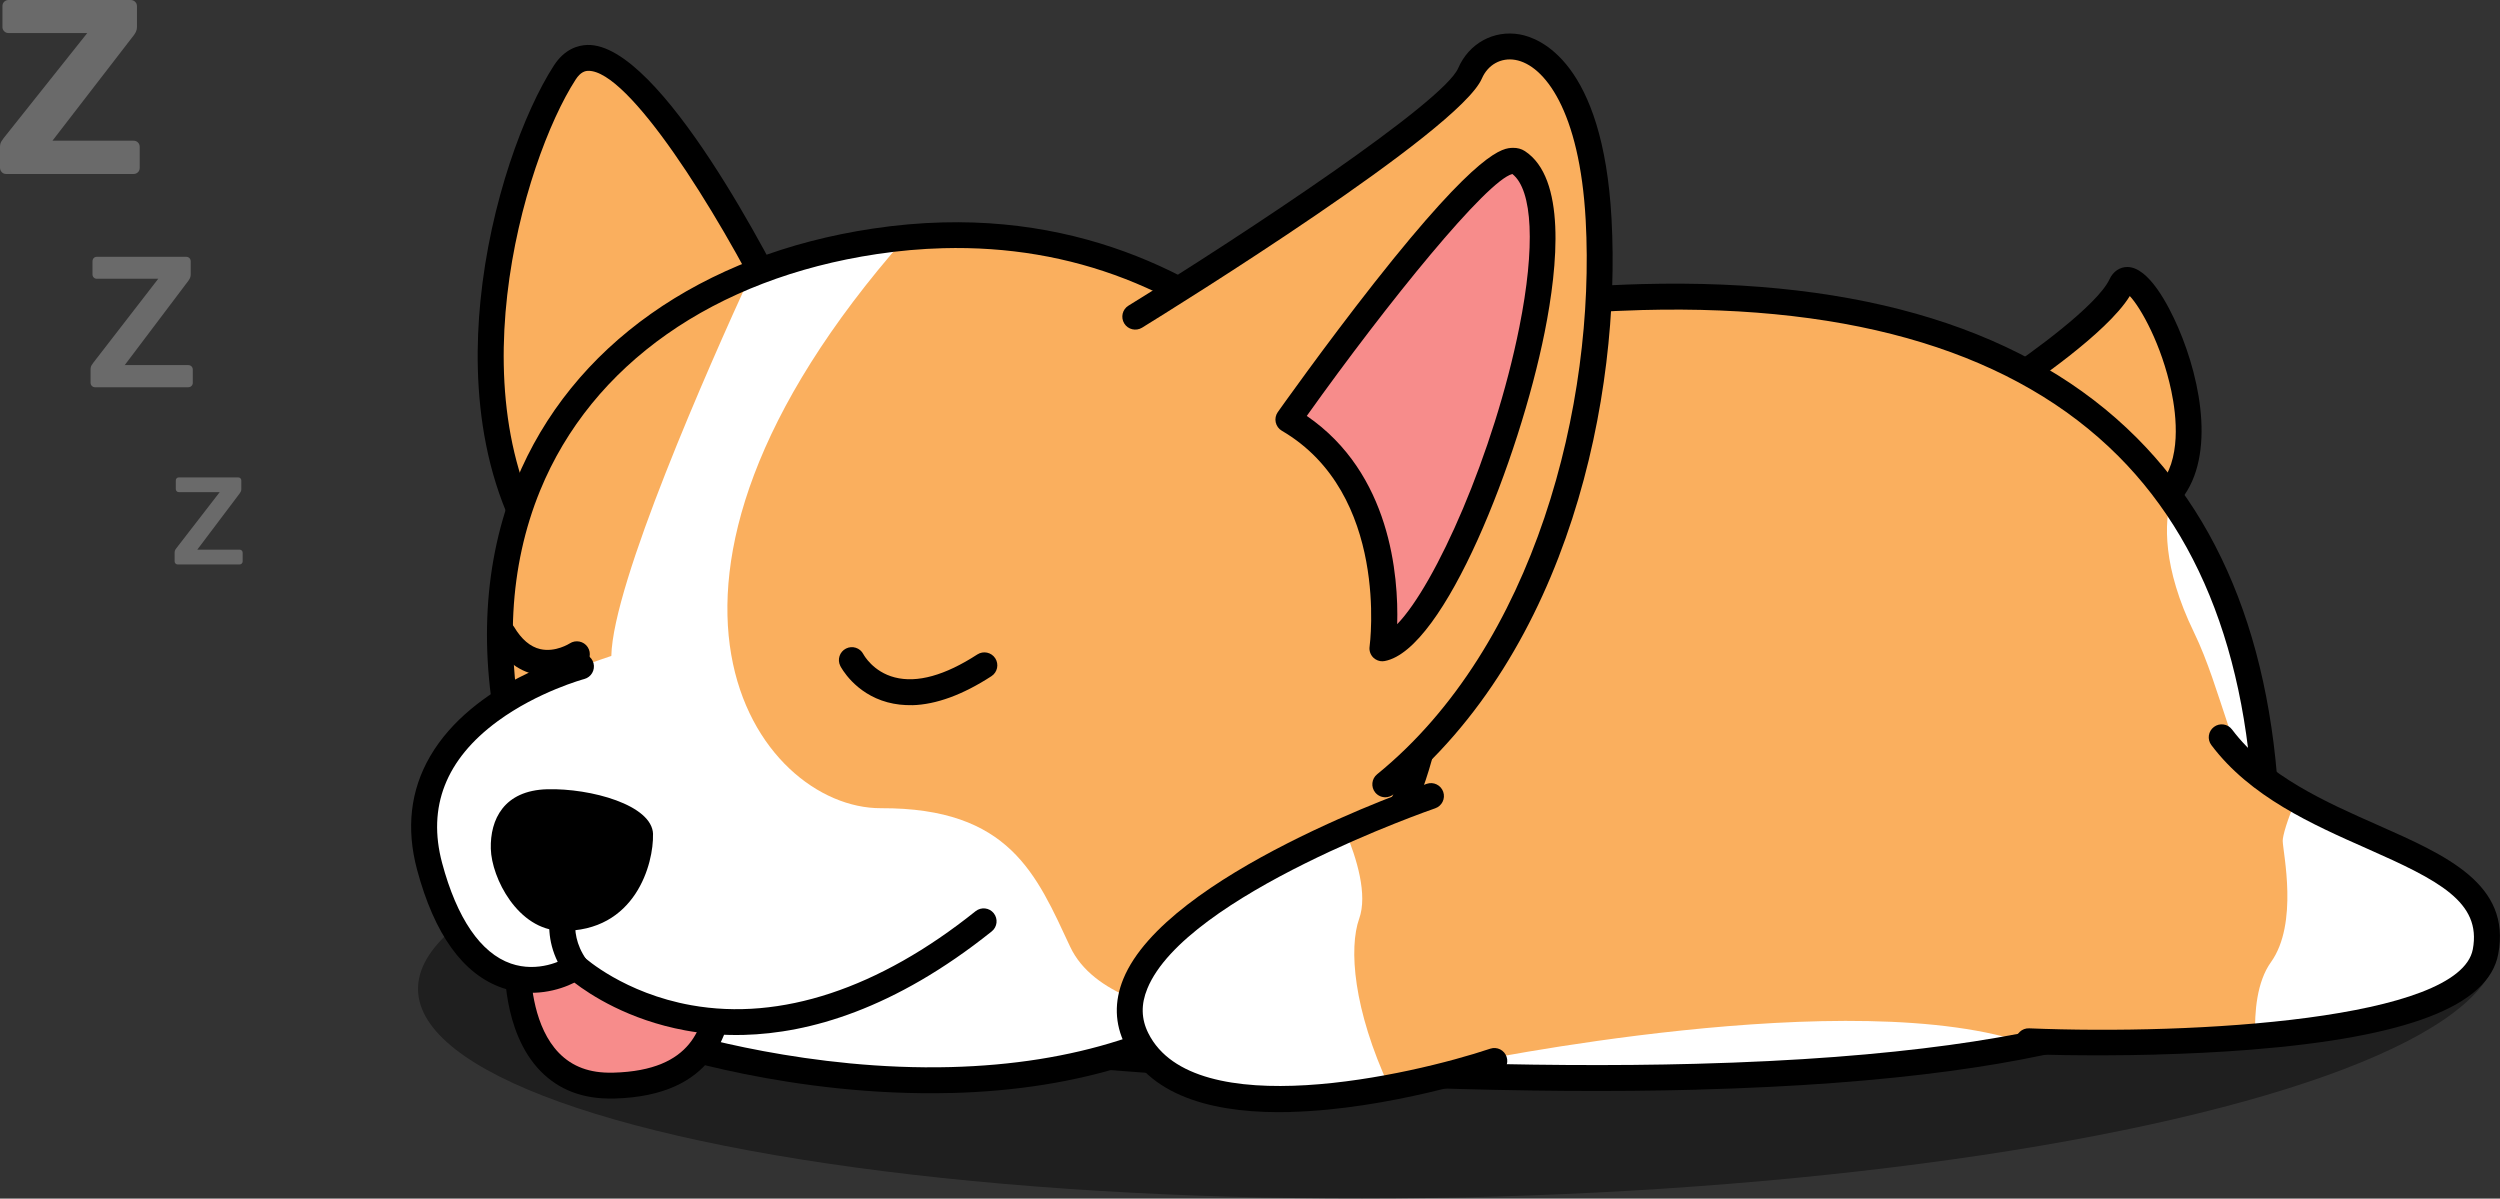 <?xml version="1.0" encoding="UTF-8"?>
<svg id="Layer_2" data-name="Layer 2" xmlns="http://www.w3.org/2000/svg" viewBox="0 0 482.77 231.46">
  <rect x="0" y="0" width="482.77" height="231.46" fill="#333333" stroke="none"/>
  <defs>
    <style>
      .cls-1 {
        fill: #faaf5e;
      }

      .cls-2 {
        fill: #f78c8b;
      }

      .cls-3 {
        fill: #fff;
      }

      .cls-4 {
        fill: #7c7c7c;
      }

      .cls-5 {
        opacity: .4;
      }

      .cls-6 {
        opacity: .75;
      }
    </style>
  </defs>
  <g id="Layer_1-2" data-name="Layer 1">
    <g>
      <g>
        <ellipse class="cls-5" cx="281.51" cy="186.77" rx="200.84" ry="44.48" transform="translate(-4.03 6.22) rotate(-1.26)"/>
        <g>
          <g>
            <path class="cls-1" d="M388.42,73.74s18.08-11.95,21.24-18.79c3.16-6.85,20.74,27.8,9.07,40.56"/>
            <path d="M418.78,98c-.62,.02-1.26-.2-1.75-.65-1.02-.93-1.09-2.51-.16-3.53,4.44-4.86,3.43-13.57,2.43-18.32-1.88-8.96-5.91-16.1-8.02-18.33-4.45,7.26-19.68,17.46-21.49,18.65-1.15,.76-2.7,.44-3.46-.71-.76-1.15-.44-2.7,.71-3.46,4.86-3.22,18-12.68,20.34-17.75,.68-1.48,2-2.36,3.46-2.34,4.11,.05,7.88,7.33,9.77,11.67,4.6,10.61,7.35,25.87-.04,33.96-.48,.52-1.13,.8-1.78,.81Z"/>
          </g>
          <path class="cls-1" d="M191.44,84.2S442.89-15.99,437.74,170.24c0,0,21.44,52.93-225.33,33.76l-20.97-119.8Z"/>
          <path class="cls-3" d="M423.7,122.17c5.21,10.72,7.67,25.62,13.9,33.87-1.22-25.74-7.91-45.24-18.38-59.83-1.23,4.64-1.71,13.21,4.48,25.96Z"/>
          <path class="cls-3" d="M392.12,201.75c-33.74-12.16-109.26,3.59-109.26,3.59l-18.63,.49-2.16,1.26c63.26,2.83,103.95-.1,130.05-5.33Z"/>
          <path d="M327.59,210.43c-32.06,.84-70.88-.49-115.38-3.95-1.14-.09-2.07-.94-2.27-2.06l-20.96-119.8c-.2-1.17,.44-2.31,1.54-2.75,.64-.25,64.37-25.38,126.5-27.01,42.66-1.12,74.82,8.87,95.59,29.67,19.3,19.33,28.6,48.05,27.64,85.35,.48,1.68,1.4,6.76-2.53,12.76-7.57,11.56-32.82,25.76-110.12,27.78Zm-113.06-8.78c43.52,3.33,81.5,4.61,112.93,3.78,78.64-2.06,100.12-16.74,105.92-25.31,3.42-5.04,2.08-8.83,2.02-8.98-.11-.3-.18-.65-.17-.97,1-36.09-7.81-63.71-26.17-82.1-19.76-19.79-50.69-29.28-91.92-28.2-55.26,1.45-111.92,21.8-122.88,25.93l20.28,115.86Z"/>
          <g>
            <path class="cls-1" d="M151.37,61.05S119.98-2.89,109.05,14.02c-10.93,16.91-25.92,68.5,.21,98.95l42.11-51.92Z"/>
            <path d="M109.32,115.47s-.02,0-.03,0c-.74,0-1.45-.31-1.93-.87-14.93-17.4-16.18-40.29-14.59-56.42,1.89-19.2,8.48-36.69,14.18-45.51,2.07-3.21,4.67-3.94,6.48-3.99,14.1-.37,35.94,42.64,40.18,51.27,.43,.87,.31,1.92-.3,2.68l-42.11,51.92c-.46,.57-1.15,.91-1.88,.92Zm4.24-101.79c-.57,.02-1.45,.21-2.41,1.7-10.14,15.69-24.42,63.98-1.89,93.62l39.15-48.28c-10.05-20.13-27.03-47.25-34.85-47.04Z"/>
          </g>
          <path class="cls-1" d="M391.75,201.08s84.32,3.48,88.23-17.29c3.91-20.77-34.85-19.98-50.94-41.4"/>
          <path class="cls-3" d="M479.98,183.79c2.99-15.86-18.91-19.15-36.59-29.36-1.67,3.78-2.61,7.03-2.58,7.97,.06,2.33,3.08,15.92-2.27,23.4-2.71,3.78-3.21,9.55-3.04,14.33,21.21-1.78,42.56-6.13,44.48-16.34Z"/>
          <path d="M416.4,203.65c-13.88,.36-24.6-.06-24.75-.07-1.38-.06-2.45-1.22-2.4-2.6,.06-1.38,1.21-2.46,2.6-2.4,31.76,1.31,83.11-1.68,85.67-15.26,1.72-9.15-6.63-13.34-20.41-19.44-10.57-4.68-22.55-9.98-30.08-20-.83-1.1-.61-2.67,.5-3.5,1.1-.83,2.67-.61,3.5,.5,6.74,8.98,18.09,14,28.1,18.43,13.29,5.88,25.84,11.43,23.3,24.94-1.88,10-17.53,16.04-47.84,18.46-6.26,.5-12.49,.78-18.2,.93Z"/>
          <path class="cls-1" d="M271.18,99.35s-31.29-63.39-102.25-52.75c-70.96,10.64-98.82,78.61-42.19,153.86,0,0,71.66,24.34,116.89-11.11,51.15-40.09,27.56-90,27.56-90Z"/>
          <path class="cls-3" d="M126.74,200.46s61.26,20.8,106.25-4.08c-8.45-1.07-21.96-4.22-26.33-13.55-6.52-13.93-11.64-26.85-36.54-26.76-23.77,.09-54.93-42.45,4.77-110.2-1.96,.19-3.94,.42-5.96,.72-8.62,1.29-16.6,3.44-23.88,6.33-8.33,18.14-26.7,59.68-27,73.75,0,0-10.08,3.21-20.68,8.6,2.76,20.12,12.16,42.31,29.37,65.18Z"/>
          <path d="M183.74,211.06s0,0,0,0c-30.81,.81-56.71-7.86-57.8-8.23-.48-.16-.89-.46-1.19-.86-28.7-38.14-37.84-77.92-25.07-109.12,10.64-25.99,35.75-43.75,68.89-48.71,4.52-.68,9.05-1.08,13.44-1.19,32.72-.86,55.84,14.23,69.47,27.03,14.73,13.83,21.66,27.7,21.95,28.28,.27,.57,6.17,13.26,5.66,31.14-.47,16.49-6.73,40.62-33.92,61.93-15.88,12.45-36.55,19.09-61.42,19.74Zm-55.48-12.73c4.39,1.38,28.24,8.44,55.34,7.73,0,0,0,0,0,0,23.78-.62,43.46-6.91,58.47-18.67,20.53-16.09,31.29-35.58,32-57.92,.53-16.74-5.1-28.93-5.16-29.05-.05-.09-6.88-13.72-21-26.93-18.81-17.61-40.94-26.21-65.78-25.56-4.19,.11-8.51,.49-12.83,1.14-31.36,4.7-55.05,21.34-65,45.66-12.02,29.36-3.28,67.09,23.96,103.59Z"/>
          <g>
            <path class="cls-1" d="M219.23,61.15s60.45-37.28,64.64-46.98c4.19-9.7,22.82-8.71,24.84,28.21,2.02,36.92-10.09,83.77-41.2,109.08"/>
            <path d="M267.58,153.96c-.75,.02-1.5-.3-2.01-.92-.87-1.07-.71-2.65,.36-3.52,30.51-24.81,42.21-71.62,40.28-107-1.16-21.26-8.04-29.97-13.58-30.95-2.77-.49-5.31,.92-6.47,3.6-4.38,10.13-59.37,44.25-65.62,48.11-1.18,.72-2.72,.36-3.44-.82-.72-1.18-.36-2.72,.82-3.44,23.11-14.25,60.83-39.3,63.66-45.84,2.08-4.81,6.87-7.44,11.93-6.53,3.73,.67,16.03,5.2,17.69,35.6,1.86,33.96-8.06,83.45-42.12,111.15-.45,.36-.98,.55-1.51,.56Z"/>
          </g>
          <g>
            <path class="cls-2" d="M248.79,81.02s38.01-53.87,44.32-49.74c15.99,10.47-11.98,91.27-26.15,93.92,0,0,4.45-30.97-18.16-44.18Z"/>
            <path d="M267.02,127.7c-.66,.02-1.31-.23-1.8-.69-.58-.56-.86-1.36-.74-2.16,.05-.38,3.88-29.5-16.95-41.67-.6-.35-1.03-.94-1.18-1.63-.15-.68,0-1.4,.4-1.97,.09-.12,8.93-12.63,18.67-25.01,20.36-25.85,24.83-25.97,26.74-26.02,.85-.02,1.65,.2,2.31,.63,7.91,5.18,6.44,21.86,3.82,34.95-4.89,24.46-19.36,61.37-30.89,63.52-.13,.02-.26,.04-.39,.04Zm-14.67-47.38c16.21,11.1,17.73,30.92,17.46,40.21,7.34-7.55,18.68-32.84,23.59-57.37,3.1-15.49,2.59-26.46-1.35-29.56-4.9,1.23-23.91,24.56-39.7,46.72Z"/>
          </g>
          <path d="M176.17,136.17c-1.66,.04-3.25-.14-4.78-.55-6.36-1.71-9.01-6.8-9.12-7.02-.63-1.23-.13-2.74,1.1-3.36,1.22-.62,2.72-.14,3.35,1.08,.09,.17,1.87,3.41,6.06,4.49,4.32,1.12,9.69-.37,15.95-4.43,1.16-.75,2.71-.42,3.46,.74,.75,1.16,.42,2.71-.74,3.46-5.55,3.6-10.67,5.47-15.28,5.6Z"/>
          <path d="M106.01,130.5c-.87,.02-1.79-.05-2.73-.26-3.34-.75-6.14-2.98-8.32-6.64-.71-1.19-.32-2.72,.87-3.43,1.19-.71,2.72-.32,3.43,.87,1.44,2.42,3.14,3.87,5.08,4.31,2.92,.67,5.65-1.08,5.68-1.1,1.15-.75,2.7-.44,3.46,.7,.76,1.14,.46,2.68-.68,3.45-.15,.1-3.01,2-6.78,2.09Z"/>
          <g>
            <path class="cls-2" d="M99.97,185.62s-1.19,24.43,18.29,24.02c19.49-.41,20.04-13.29,21.12-18.56,1.08-5.27-36.18-10.42-39.41-5.46Z"/>
            <path d="M118.56,212.13s0,0,0,0h-.23c-5.72,.13-10.42-1.66-13.97-5.31-7.45-7.66-6.9-20.77-6.87-21.33,.02-.44,.16-.87,.4-1.24,1.31-2.01,4.41-2.98,10.05-3.12,9.07-.24,28.98,2.36,32.99,7.15,.83,.99,1.16,2.16,.92,3.31-.08,.41-.16,.86-.25,1.35-1.07,6.06-3.29,18.68-23.03,19.2Zm-16.09-25.26c.05,3.05,.65,11.53,5.48,16.48,2.58,2.64,5.94,3.88,10.27,3.79h.21c15.66-.41,17.21-9.23,18.24-15.07,.05-.29,.1-.57,.15-.84-2.65-2.12-17.44-5.4-28.76-5.1-3.29,.09-4.88,.48-5.59,.74Z"/>
          </g>
          <g>
            <path class="cls-3" d="M112.2,128.7s-36.92,9.78-29.24,38.56c7.68,28.78,24.96,21.88,28.21,19.44,0,0,31.42,29.12,78.8-8.79"/>
            <path d="M143.65,199.85c-4.23,.11-8.01-.26-11.31-.87-11.03-2.03-18.44-6.94-21.42-9.23-2.89,1.45-8.16,3.02-13.9,1.03-7.59-2.62-13.13-10.32-16.49-22.87-2.12-7.95-1.28-15.3,2.52-21.84,8.29-14.29,27.68-19.57,28.5-19.79,1.33-.35,2.7,.44,3.06,1.78,.35,1.33-.44,2.7-1.77,3.06h0c-.09,.02-8.98,2.44-16.77,8.17-9.98,7.34-13.58,16.54-10.7,27.34,2.86,10.7,7.45,17.42,13.29,19.44,5.23,1.81,10.01-.6,11-1.35,.97-.73,2.31-.66,3.2,.16,.07,.07,7.67,6.93,20.66,9.24,17.21,3.08,36.19-3.2,54.87-18.16,1.08-.86,2.65-.69,3.51,.39,.86,1.08,.69,2.65-.39,3.51-18.86,15.09-35.31,19.66-47.87,19.99Z"/>
          </g>
          <path d="M111.23,189.2c-.81,.02-1.62-.35-2.12-1.07-5.86-8.4-1.51-16.3-1.32-16.64,.68-1.2,2.21-1.62,3.41-.94,1.2,.68,1.62,2.19,.95,3.39-.14,.26-2.94,5.59,1.06,11.32,.79,1.13,.51,2.69-.62,3.48-.42,.29-.89,.44-1.36,.45Z"/>
          <path d="M126.1,161.08c.15,5.63-3.35,18.93-17.71,18.67-8.39-.15-13.47-10.22-13.61-15.85-.15-5.63,2.51-11.27,10.9-11.49s20.28,3.04,20.43,8.67Z"/>
          <path class="cls-1" d="M276.34,153.74s-68.51,23.49-56.83,46.92c11.68,23.43,69.06,4.25,69.06,4.25"/>
          <path class="cls-3" d="M262.47,177.41c1.65-4.64-.42-11.56-2.73-17.05-19.46,8.63-48.13,24.47-40.24,40.29,7.1,14.25,31.11,12.74,48.83,9.36-7.04-15.15-7.87-26.95-5.86-32.61Z"/>
          <path d="M249.3,214.74c-13.64,.36-26.78-2.44-32.03-12.98-2.02-4.06-2.14-8.35-.34-12.74,8.28-20.21,56.54-36.95,58.59-37.66,1.31-.45,2.73,.25,3.18,1.55,.45,1.31-.25,2.73-1.55,3.18-.48,.16-48.17,16.7-55.59,34.82-1.25,3.04-1.19,5.86,.19,8.61,8.79,17.62,50.65,8.13,66.03,2.99,1.31-.44,2.73,.27,3.16,1.58,.44,1.31-.27,2.73-1.58,3.16-1.41,.47-21.23,6.98-40.06,7.47Z"/>
        </g>
      </g>
      <g class="cls-6">
        <path class="cls-4" d="M34.3,109c-.16,0-.3-.06-.41-.17-.11-.11-.17-.26-.17-.43v-1.68c0-.24,.05-.43,.14-.58,.1-.14,.17-.25,.22-.31l8.35-10.8h-7.9c-.18,0-.32-.06-.42-.17-.1-.11-.16-.25-.16-.41v-1.66c0-.18,.05-.32,.16-.43,.1-.11,.24-.17,.42-.17h11.47c.18,0,.32,.06,.43,.17s.17,.26,.17,.43v1.66c0,.19-.03,.35-.1,.48-.06,.13-.14,.25-.22,.36l-8.18,10.85h8.16c.18,0,.32,.06,.43,.17,.11,.11,.17,.26,.17,.43v1.68c0,.16-.06,.3-.17,.41-.11,.11-.26,.17-.43,.17h-11.98Z"/>
      </g>
      <g class="cls-6">
        <path class="cls-4" d="M18.35,74.78c-.24,0-.44-.08-.61-.25-.17-.17-.25-.38-.25-.65v-2.52c0-.36,.07-.65,.22-.86,.14-.22,.25-.37,.32-.47l12.53-16.2h-11.84c-.26,0-.47-.08-.63-.25-.16-.17-.23-.37-.23-.61v-2.48c0-.26,.08-.48,.23-.65,.16-.17,.37-.25,.63-.25h17.21c.26,0,.48,.08,.65,.25,.17,.17,.25,.38,.25,.65v2.48c0,.29-.05,.53-.14,.72s-.2,.37-.32,.54l-12.28,16.27h12.24c.26,0,.48,.08,.65,.25,.17,.17,.25,.38,.25,.65v2.52c0,.24-.08,.44-.25,.61-.17,.17-.38,.25-.65,.25H18.35Z"/>
      </g>
      <g class="cls-6">
        <path class="cls-4" d="M1.2,33.6c-.35,0-.64-.12-.86-.36-.22-.24-.34-.52-.34-.84v-4.03c0-.45,.1-.82,.29-1.1,.19-.29,.34-.5,.43-.62L16.85,6.38H1.63c-.32,0-.59-.11-.82-.34-.22-.22-.34-.5-.34-.82V1.2c0-.35,.11-.64,.34-.86s.5-.34,.82-.34H25.2c.35,0,.65,.11,.89,.34,.24,.22,.36,.51,.36,.86v3.98c0,.35-.06,.66-.19,.94-.13,.27-.27,.5-.43,.7L10.13,27.17h15.65c.35,0,.64,.11,.86,.34,.22,.22,.34,.51,.34,.86v4.03c0,.35-.11,.64-.34,.86s-.51,.34-.86,.34H1.2Z"/>
      </g>
    </g>
  </g>
</svg>